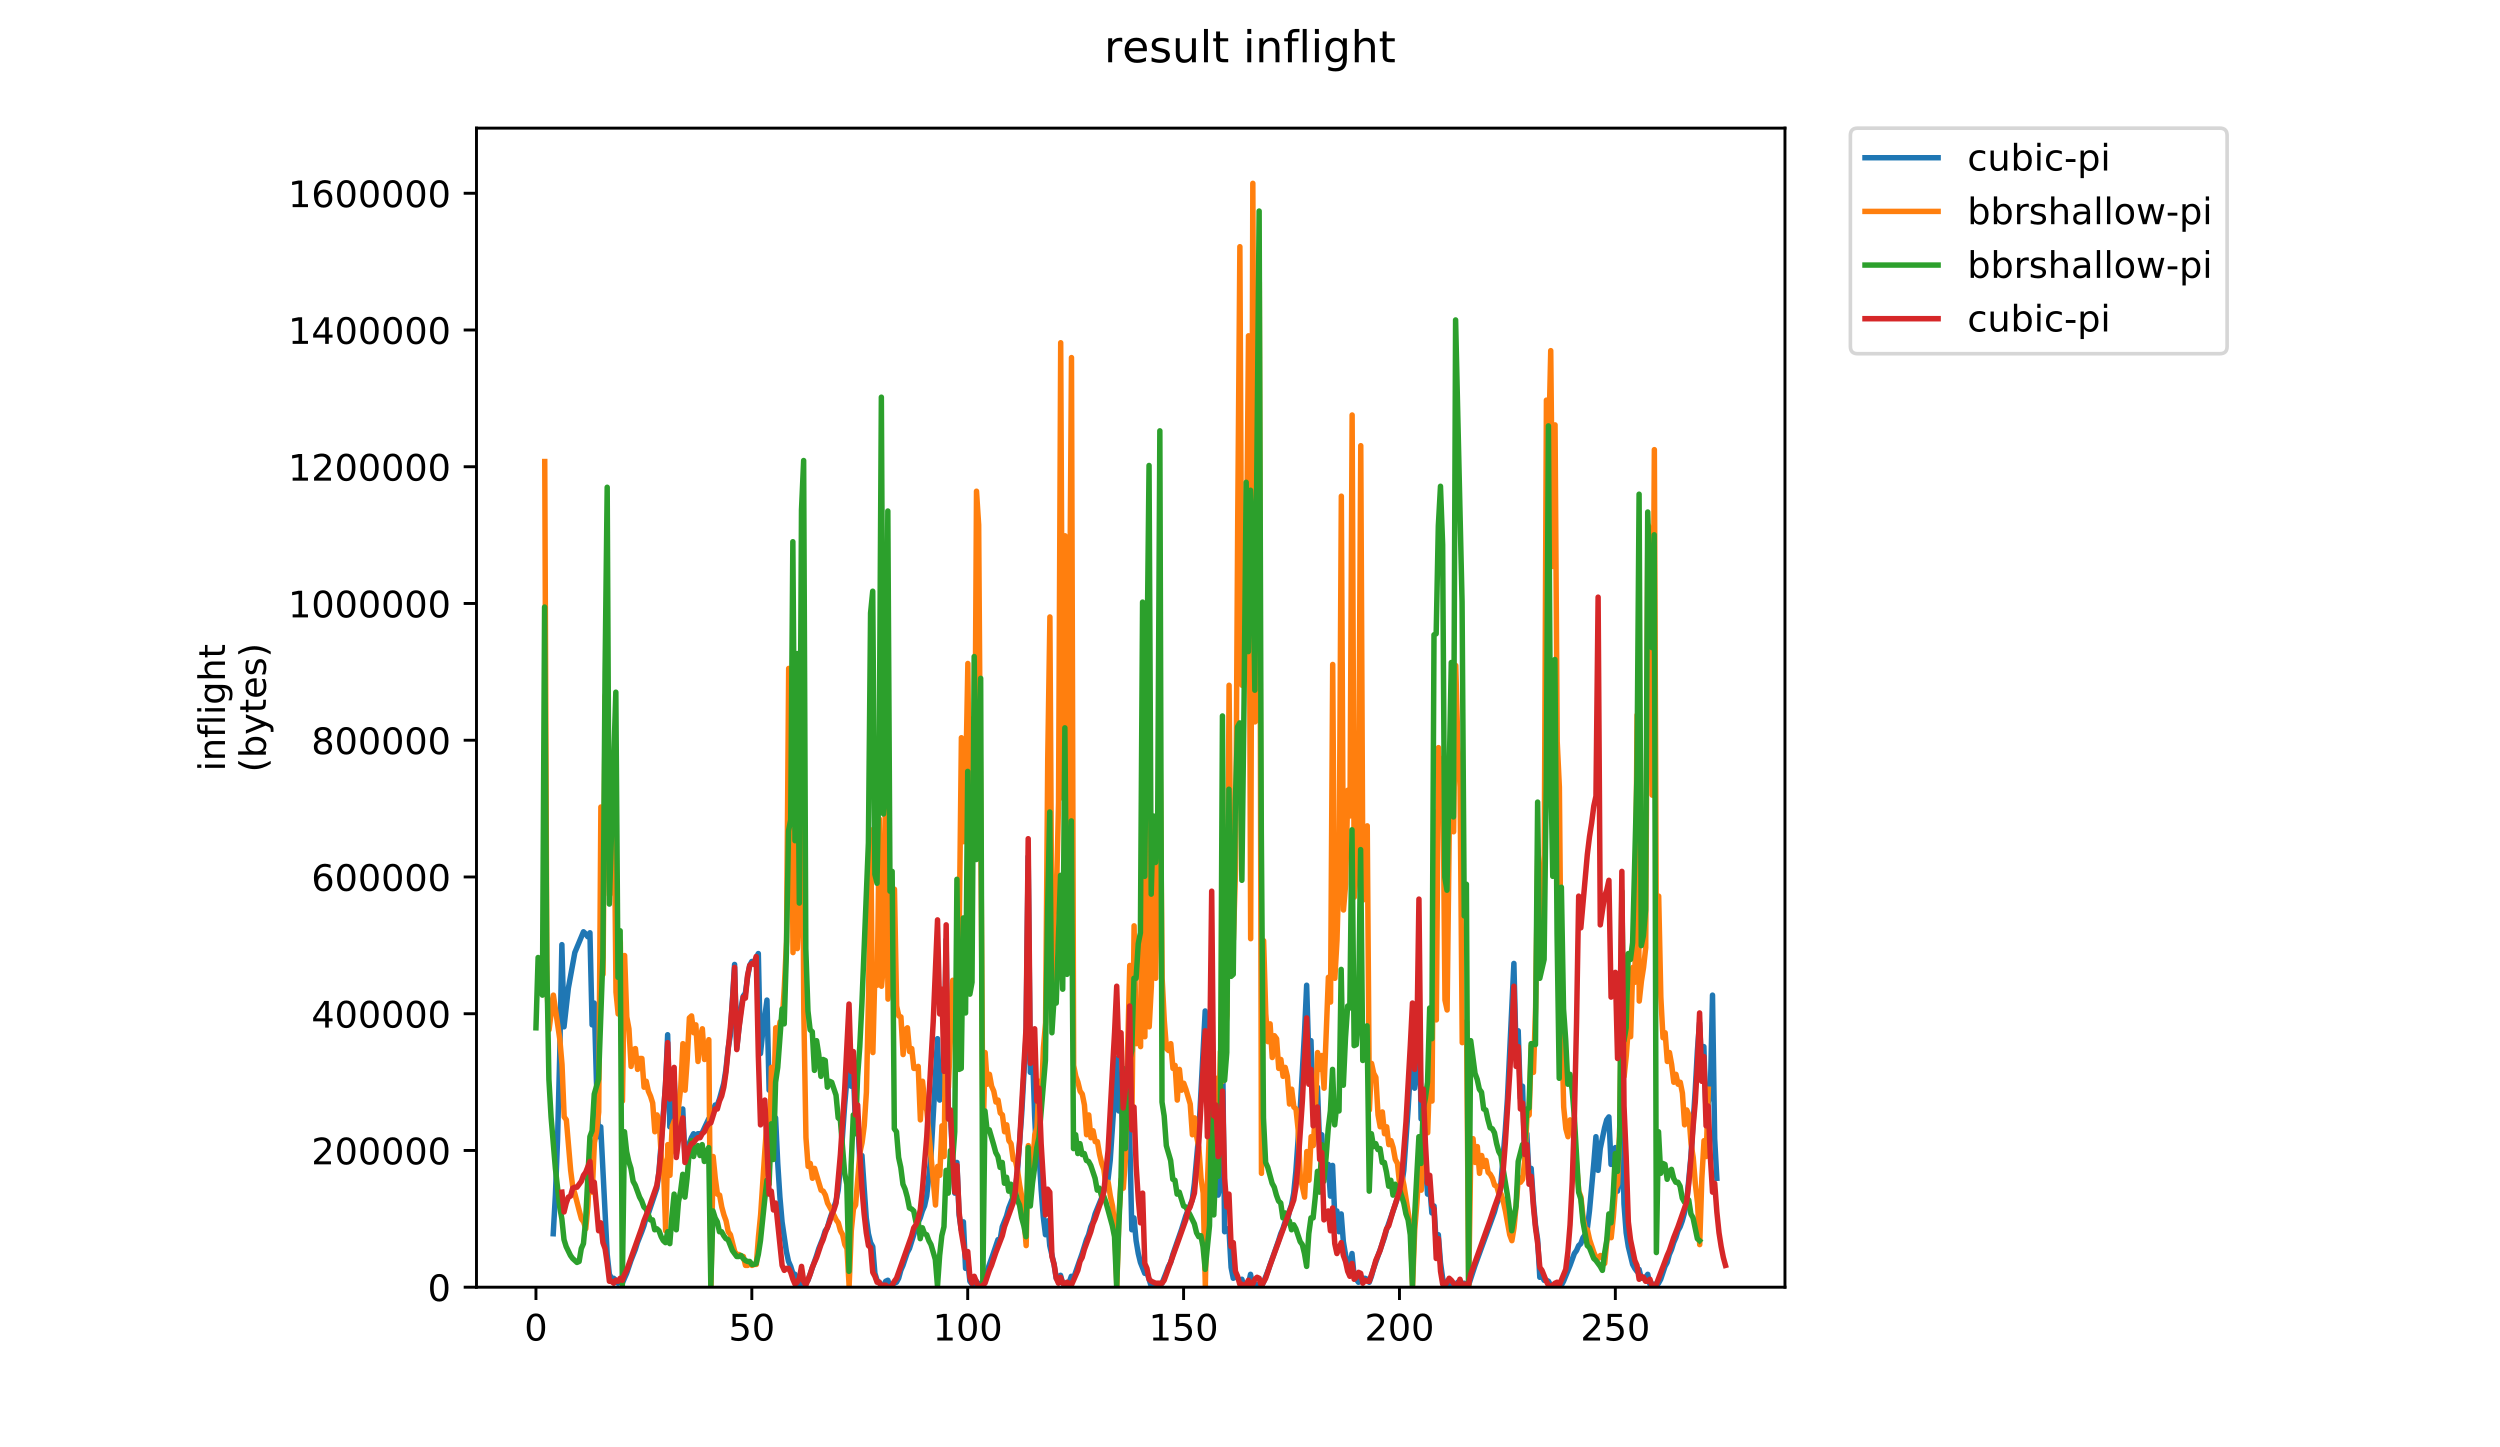 <?xml version="1.0" encoding="utf-8" standalone="no"?>
<!DOCTYPE svg PUBLIC "-//W3C//DTD SVG 1.1//EN"
  "http://www.w3.org/Graphics/SVG/1.1/DTD/svg11.dtd">
<!-- Created with matplotlib (https://matplotlib.org/) -->
<svg height="396pt" version="1.1" viewBox="0 0 684 396" width="684pt" xmlns="http://www.w3.org/2000/svg" xmlns:xlink="http://www.w3.org/1999/xlink">
 <defs>
  <style type="text/css">
*{stroke-linecap:butt;stroke-linejoin:round;}
  </style>
 </defs>
 <g id="figure_1">
  <g id="patch_1">
   <path d="M 0 396 
L 684 396 
L 684 0 
L 0 0 
z
" style="fill:#ffffff;"/>
  </g>
  <g id="axes_1">
   <g id="patch_2">
    <path d="M 130.364 352.174 
L 488.365 352.174 
L 488.365 35.062 
L 130.364 35.062 
z
" style="fill:#ffffff;"/>
   </g>
   <g id="matplotlib.axis_1">
    <g id="xtick_1">
     <g id="line2d_1">
      <defs>
       <path d="M 0 0 
L 0 3.5 
" id="ma15ff06612" style="stroke:#000000;stroke-width:0.8;"/>
      </defs>
      <g>
       <use style="stroke:#000000;stroke-width:0.8;" x="146.637" xlink:href="#ma15ff06612" y="352.174"/>
      </g>
     </g>
     <g id="text_1">
      <!-- 0 -->
      <defs>
       <path d="M 31.781 66.406 
Q 24.172 66.406 20.328 58.906 
Q 16.5 51.422 16.5 36.375 
Q 16.5 21.391 20.328 13.891 
Q 24.172 6.391 31.781 6.391 
Q 39.453 6.391 43.281 13.891 
Q 47.125 21.391 47.125 36.375 
Q 47.125 51.422 43.281 58.906 
Q 39.453 66.406 31.781 66.406 
z
M 31.781 74.219 
Q 44.047 74.219 50.516 64.516 
Q 56.984 54.828 56.984 36.375 
Q 56.984 17.969 50.516 8.266 
Q 44.047 -1.422 31.781 -1.422 
Q 19.531 -1.422 13.062 8.266 
Q 6.594 17.969 6.594 36.375 
Q 6.594 54.828 13.062 64.516 
Q 19.531 74.219 31.781 74.219 
z
" id="DejaVuSans-48"/>
      </defs>
      <g transform="translate(143.455 366.773)scale(0.1 -0.1)">
       <use xlink:href="#DejaVuSans-48"/>
      </g>
     </g>
    </g>
    <g id="xtick_2">
     <g id="line2d_2">
      <g>
       <use style="stroke:#000000;stroke-width:0.8;" x="205.701" xlink:href="#ma15ff06612" y="352.174"/>
      </g>
     </g>
     <g id="text_2">
      <!-- 50 -->
      <defs>
       <path d="M 10.797 72.906 
L 49.516 72.906 
L 49.516 64.594 
L 19.828 64.594 
L 19.828 46.734 
Q 21.969 47.469 24.109 47.828 
Q 26.266 48.188 28.422 48.188 
Q 40.625 48.188 47.75 41.5 
Q 54.891 34.812 54.891 23.391 
Q 54.891 11.625 47.562 5.094 
Q 40.234 -1.422 26.906 -1.422 
Q 22.312 -1.422 17.547 -0.641 
Q 12.797 0.141 7.719 1.703 
L 7.719 11.625 
Q 12.109 9.234 16.797 8.062 
Q 21.484 6.891 26.703 6.891 
Q 35.156 6.891 40.078 11.328 
Q 45.016 15.766 45.016 23.391 
Q 45.016 31 40.078 35.438 
Q 35.156 39.891 26.703 39.891 
Q 22.75 39.891 18.812 39.016 
Q 14.891 38.141 10.797 36.281 
z
" id="DejaVuSans-53"/>
      </defs>
      <g transform="translate(199.338 366.773)scale(0.1 -0.1)">
       <use xlink:href="#DejaVuSans-53"/>
       <use x="63.623" xlink:href="#DejaVuSans-48"/>
      </g>
     </g>
    </g>
    <g id="xtick_3">
     <g id="line2d_3">
      <g>
       <use style="stroke:#000000;stroke-width:0.8;" x="264.765" xlink:href="#ma15ff06612" y="352.174"/>
      </g>
     </g>
     <g id="text_3">
      <!-- 100 -->
      <defs>
       <path d="M 12.406 8.297 
L 28.516 8.297 
L 28.516 63.922 
L 10.984 60.406 
L 10.984 69.391 
L 28.422 72.906 
L 38.281 72.906 
L 38.281 8.297 
L 54.391 8.297 
L 54.391 0 
L 12.406 0 
z
" id="DejaVuSans-49"/>
      </defs>
      <g transform="translate(255.221 366.773)scale(0.1 -0.1)">
       <use xlink:href="#DejaVuSans-49"/>
       <use x="63.623" xlink:href="#DejaVuSans-48"/>
       <use x="127.246" xlink:href="#DejaVuSans-48"/>
      </g>
     </g>
    </g>
    <g id="xtick_4">
     <g id="line2d_4">
      <g>
       <use style="stroke:#000000;stroke-width:0.8;" x="323.829" xlink:href="#ma15ff06612" y="352.174"/>
      </g>
     </g>
     <g id="text_4">
      <!-- 150 -->
      <g transform="translate(314.286 366.773)scale(0.1 -0.1)">
       <use xlink:href="#DejaVuSans-49"/>
       <use x="63.623" xlink:href="#DejaVuSans-53"/>
       <use x="127.246" xlink:href="#DejaVuSans-48"/>
      </g>
     </g>
    </g>
    <g id="xtick_5">
     <g id="line2d_5">
      <g>
       <use style="stroke:#000000;stroke-width:0.8;" x="382.894" xlink:href="#ma15ff06612" y="352.174"/>
      </g>
     </g>
     <g id="text_5">
      <!-- 200 -->
      <defs>
       <path d="M 19.188 8.297 
L 53.609 8.297 
L 53.609 0 
L 7.328 0 
L 7.328 8.297 
Q 12.938 14.109 22.625 23.891 
Q 32.328 33.688 34.812 36.531 
Q 39.547 41.844 41.422 45.531 
Q 43.312 49.219 43.312 52.781 
Q 43.312 58.594 39.234 62.25 
Q 35.156 65.922 28.609 65.922 
Q 23.969 65.922 18.812 64.312 
Q 13.672 62.703 7.812 59.422 
L 7.812 69.391 
Q 13.766 71.781 18.938 73 
Q 24.125 74.219 28.422 74.219 
Q 39.75 74.219 46.484 68.547 
Q 53.219 62.891 53.219 53.422 
Q 53.219 48.922 51.531 44.891 
Q 49.859 40.875 45.406 35.406 
Q 44.188 33.984 37.641 27.219 
Q 31.109 20.453 19.188 8.297 
z
" id="DejaVuSans-50"/>
      </defs>
      <g transform="translate(373.35 366.773)scale(0.1 -0.1)">
       <use xlink:href="#DejaVuSans-50"/>
       <use x="63.623" xlink:href="#DejaVuSans-48"/>
       <use x="127.246" xlink:href="#DejaVuSans-48"/>
      </g>
     </g>
    </g>
    <g id="xtick_6">
     <g id="line2d_6">
      <g>
       <use style="stroke:#000000;stroke-width:0.8;" x="441.958" xlink:href="#ma15ff06612" y="352.174"/>
      </g>
     </g>
     <g id="text_6">
      <!-- 250 -->
      <g transform="translate(432.414 366.773)scale(0.1 -0.1)">
       <use xlink:href="#DejaVuSans-50"/>
       <use x="63.623" xlink:href="#DejaVuSans-53"/>
       <use x="127.246" xlink:href="#DejaVuSans-48"/>
      </g>
     </g>
    </g>
   </g>
   <g id="matplotlib.axis_2">
    <g id="ytick_1">
     <g id="line2d_7">
      <defs>
       <path d="M 0 0 
L -3.5 0 
" id="m70a711c864" style="stroke:#000000;stroke-width:0.8;"/>
      </defs>
      <g>
       <use style="stroke:#000000;stroke-width:0.8;" x="130.364" xlink:href="#m70a711c864" y="352.174"/>
      </g>
     </g>
     <g id="text_7">
      <!-- 0 -->
      <g transform="translate(117.001 355.973)scale(0.1 -0.1)">
       <use xlink:href="#DejaVuSans-48"/>
      </g>
     </g>
    </g>
    <g id="ytick_2">
     <g id="line2d_8">
      <g>
       <use style="stroke:#000000;stroke-width:0.8;" x="130.364" xlink:href="#m70a711c864" y="314.762"/>
      </g>
     </g>
     <g id="text_8">
      <!-- 200000 -->
      <g transform="translate(85.189 318.562)scale(0.1 -0.1)">
       <use xlink:href="#DejaVuSans-50"/>
       <use x="63.623" xlink:href="#DejaVuSans-48"/>
       <use x="127.246" xlink:href="#DejaVuSans-48"/>
       <use x="190.869" xlink:href="#DejaVuSans-48"/>
       <use x="254.492" xlink:href="#DejaVuSans-48"/>
       <use x="318.115" xlink:href="#DejaVuSans-48"/>
      </g>
     </g>
    </g>
    <g id="ytick_3">
     <g id="line2d_9">
      <g>
       <use style="stroke:#000000;stroke-width:0.8;" x="130.364" xlink:href="#m70a711c864" y="277.35"/>
      </g>
     </g>
     <g id="text_9">
      <!-- 400000 -->
      <defs>
       <path d="M 37.797 64.312 
L 12.891 25.391 
L 37.797 25.391 
z
M 35.203 72.906 
L 47.609 72.906 
L 47.609 25.391 
L 58.016 25.391 
L 58.016 17.188 
L 47.609 17.188 
L 47.609 0 
L 37.797 0 
L 37.797 17.188 
L 4.891 17.188 
L 4.891 26.703 
z
" id="DejaVuSans-52"/>
      </defs>
      <g transform="translate(85.189 281.15)scale(0.1 -0.1)">
       <use xlink:href="#DejaVuSans-52"/>
       <use x="63.623" xlink:href="#DejaVuSans-48"/>
       <use x="127.246" xlink:href="#DejaVuSans-48"/>
       <use x="190.869" xlink:href="#DejaVuSans-48"/>
       <use x="254.492" xlink:href="#DejaVuSans-48"/>
       <use x="318.115" xlink:href="#DejaVuSans-48"/>
      </g>
     </g>
    </g>
    <g id="ytick_4">
     <g id="line2d_10">
      <g>
       <use style="stroke:#000000;stroke-width:0.8;" x="130.364" xlink:href="#m70a711c864" y="239.939"/>
      </g>
     </g>
     <g id="text_10">
      <!-- 600000 -->
      <defs>
       <path d="M 33.016 40.375 
Q 26.375 40.375 22.484 35.828 
Q 18.609 31.297 18.609 23.391 
Q 18.609 15.531 22.484 10.953 
Q 26.375 6.391 33.016 6.391 
Q 39.656 6.391 43.531 10.953 
Q 47.406 15.531 47.406 23.391 
Q 47.406 31.297 43.531 35.828 
Q 39.656 40.375 33.016 40.375 
z
M 52.594 71.297 
L 52.594 62.312 
Q 48.875 64.062 45.094 64.984 
Q 41.312 65.922 37.594 65.922 
Q 27.828 65.922 22.672 59.328 
Q 17.531 52.734 16.797 39.406 
Q 19.672 43.656 24.016 45.922 
Q 28.375 48.188 33.594 48.188 
Q 44.578 48.188 50.953 41.516 
Q 57.328 34.859 57.328 23.391 
Q 57.328 12.156 50.688 5.359 
Q 44.047 -1.422 33.016 -1.422 
Q 20.359 -1.422 13.672 8.266 
Q 6.984 17.969 6.984 36.375 
Q 6.984 53.656 15.188 63.938 
Q 23.391 74.219 37.203 74.219 
Q 40.922 74.219 44.703 73.484 
Q 48.484 72.75 52.594 71.297 
z
" id="DejaVuSans-54"/>
      </defs>
      <g transform="translate(85.189 243.738)scale(0.1 -0.1)">
       <use xlink:href="#DejaVuSans-54"/>
       <use x="63.623" xlink:href="#DejaVuSans-48"/>
       <use x="127.246" xlink:href="#DejaVuSans-48"/>
       <use x="190.869" xlink:href="#DejaVuSans-48"/>
       <use x="254.492" xlink:href="#DejaVuSans-48"/>
       <use x="318.115" xlink:href="#DejaVuSans-48"/>
      </g>
     </g>
    </g>
    <g id="ytick_5">
     <g id="line2d_11">
      <g>
       <use style="stroke:#000000;stroke-width:0.8;" x="130.364" xlink:href="#m70a711c864" y="202.527"/>
      </g>
     </g>
     <g id="text_11">
      <!-- 800000 -->
      <defs>
       <path d="M 31.781 34.625 
Q 24.75 34.625 20.719 30.859 
Q 16.703 27.094 16.703 20.516 
Q 16.703 13.922 20.719 10.156 
Q 24.75 6.391 31.781 6.391 
Q 38.812 6.391 42.859 10.172 
Q 46.922 13.969 46.922 20.516 
Q 46.922 27.094 42.891 30.859 
Q 38.875 34.625 31.781 34.625 
z
M 21.922 38.812 
Q 15.578 40.375 12.031 44.719 
Q 8.5 49.078 8.5 55.328 
Q 8.5 64.062 14.719 69.141 
Q 20.953 74.219 31.781 74.219 
Q 42.672 74.219 48.875 69.141 
Q 55.078 64.062 55.078 55.328 
Q 55.078 49.078 51.531 44.719 
Q 48 40.375 41.703 38.812 
Q 48.828 37.156 52.797 32.312 
Q 56.781 27.484 56.781 20.516 
Q 56.781 9.906 50.312 4.234 
Q 43.844 -1.422 31.781 -1.422 
Q 19.734 -1.422 13.25 4.234 
Q 6.781 9.906 6.781 20.516 
Q 6.781 27.484 10.781 32.312 
Q 14.797 37.156 21.922 38.812 
z
M 18.312 54.391 
Q 18.312 48.734 21.844 45.562 
Q 25.391 42.391 31.781 42.391 
Q 38.141 42.391 41.719 45.562 
Q 45.312 48.734 45.312 54.391 
Q 45.312 60.062 41.719 63.234 
Q 38.141 66.406 31.781 66.406 
Q 25.391 66.406 21.844 63.234 
Q 18.312 60.062 18.312 54.391 
z
" id="DejaVuSans-56"/>
      </defs>
      <g transform="translate(85.189 206.326)scale(0.1 -0.1)">
       <use xlink:href="#DejaVuSans-56"/>
       <use x="63.623" xlink:href="#DejaVuSans-48"/>
       <use x="127.246" xlink:href="#DejaVuSans-48"/>
       <use x="190.869" xlink:href="#DejaVuSans-48"/>
       <use x="254.492" xlink:href="#DejaVuSans-48"/>
       <use x="318.115" xlink:href="#DejaVuSans-48"/>
      </g>
     </g>
    </g>
    <g id="ytick_6">
     <g id="line2d_12">
      <g>
       <use style="stroke:#000000;stroke-width:0.8;" x="130.364" xlink:href="#m70a711c864" y="165.115"/>
      </g>
     </g>
     <g id="text_12">
      <!-- 1000000 -->
      <g transform="translate(78.826 168.914)scale(0.1 -0.1)">
       <use xlink:href="#DejaVuSans-49"/>
       <use x="63.623" xlink:href="#DejaVuSans-48"/>
       <use x="127.246" xlink:href="#DejaVuSans-48"/>
       <use x="190.869" xlink:href="#DejaVuSans-48"/>
       <use x="254.492" xlink:href="#DejaVuSans-48"/>
       <use x="318.115" xlink:href="#DejaVuSans-48"/>
       <use x="381.738" xlink:href="#DejaVuSans-48"/>
      </g>
     </g>
    </g>
    <g id="ytick_7">
     <g id="line2d_13">
      <g>
       <use style="stroke:#000000;stroke-width:0.8;" x="130.364" xlink:href="#m70a711c864" y="127.703"/>
      </g>
     </g>
     <g id="text_13">
      <!-- 1200000 -->
      <g transform="translate(78.826 131.502)scale(0.1 -0.1)">
       <use xlink:href="#DejaVuSans-49"/>
       <use x="63.623" xlink:href="#DejaVuSans-50"/>
       <use x="127.246" xlink:href="#DejaVuSans-48"/>
       <use x="190.869" xlink:href="#DejaVuSans-48"/>
       <use x="254.492" xlink:href="#DejaVuSans-48"/>
       <use x="318.115" xlink:href="#DejaVuSans-48"/>
       <use x="381.738" xlink:href="#DejaVuSans-48"/>
      </g>
     </g>
    </g>
    <g id="ytick_8">
     <g id="line2d_14">
      <g>
       <use style="stroke:#000000;stroke-width:0.8;" x="130.364" xlink:href="#m70a711c864" y="90.291"/>
      </g>
     </g>
     <g id="text_14">
      <!-- 1400000 -->
      <g transform="translate(78.826 94.09)scale(0.1 -0.1)">
       <use xlink:href="#DejaVuSans-49"/>
       <use x="63.623" xlink:href="#DejaVuSans-52"/>
       <use x="127.246" xlink:href="#DejaVuSans-48"/>
       <use x="190.869" xlink:href="#DejaVuSans-48"/>
       <use x="254.492" xlink:href="#DejaVuSans-48"/>
       <use x="318.115" xlink:href="#DejaVuSans-48"/>
       <use x="381.738" xlink:href="#DejaVuSans-48"/>
      </g>
     </g>
    </g>
    <g id="ytick_9">
     <g id="line2d_15">
      <g>
       <use style="stroke:#000000;stroke-width:0.8;" x="130.364" xlink:href="#m70a711c864" y="52.879"/>
      </g>
     </g>
     <g id="text_15">
      <!-- 1600000 -->
      <g transform="translate(78.826 56.678)scale(0.1 -0.1)">
       <use xlink:href="#DejaVuSans-49"/>
       <use x="63.623" xlink:href="#DejaVuSans-54"/>
       <use x="127.246" xlink:href="#DejaVuSans-48"/>
       <use x="190.869" xlink:href="#DejaVuSans-48"/>
       <use x="254.492" xlink:href="#DejaVuSans-48"/>
       <use x="318.115" xlink:href="#DejaVuSans-48"/>
       <use x="381.738" xlink:href="#DejaVuSans-48"/>
      </g>
     </g>
    </g>
    <g id="text_16">
     <!-- inflight -->
     <defs>
      <path d="M 9.422 54.688 
L 18.406 54.688 
L 18.406 0 
L 9.422 0 
z
M 9.422 75.984 
L 18.406 75.984 
L 18.406 64.594 
L 9.422 64.594 
z
" id="DejaVuSans-105"/>
      <path d="M 54.891 33.016 
L 54.891 0 
L 45.906 0 
L 45.906 32.719 
Q 45.906 40.484 42.875 44.328 
Q 39.844 48.188 33.797 48.188 
Q 26.516 48.188 22.312 43.547 
Q 18.109 38.922 18.109 30.906 
L 18.109 0 
L 9.078 0 
L 9.078 54.688 
L 18.109 54.688 
L 18.109 46.188 
Q 21.344 51.125 25.703 53.562 
Q 30.078 56 35.797 56 
Q 45.219 56 50.047 50.172 
Q 54.891 44.344 54.891 33.016 
z
" id="DejaVuSans-110"/>
      <path d="M 37.109 75.984 
L 37.109 68.5 
L 28.516 68.5 
Q 23.688 68.5 21.797 66.547 
Q 19.922 64.594 19.922 59.516 
L 19.922 54.688 
L 34.719 54.688 
L 34.719 47.703 
L 19.922 47.703 
L 19.922 0 
L 10.891 0 
L 10.891 47.703 
L 2.297 47.703 
L 2.297 54.688 
L 10.891 54.688 
L 10.891 58.5 
Q 10.891 67.625 15.141 71.797 
Q 19.391 75.984 28.609 75.984 
z
" id="DejaVuSans-102"/>
      <path d="M 9.422 75.984 
L 18.406 75.984 
L 18.406 0 
L 9.422 0 
z
" id="DejaVuSans-108"/>
      <path d="M 45.406 27.984 
Q 45.406 37.75 41.375 43.109 
Q 37.359 48.484 30.078 48.484 
Q 22.859 48.484 18.828 43.109 
Q 14.797 37.75 14.797 27.984 
Q 14.797 18.266 18.828 12.891 
Q 22.859 7.516 30.078 7.516 
Q 37.359 7.516 41.375 12.891 
Q 45.406 18.266 45.406 27.984 
z
M 54.391 6.781 
Q 54.391 -7.172 48.188 -13.984 
Q 42 -20.797 29.203 -20.797 
Q 24.469 -20.797 20.266 -20.094 
Q 16.062 -19.391 12.109 -17.922 
L 12.109 -9.188 
Q 16.062 -11.328 19.922 -12.344 
Q 23.781 -13.375 27.781 -13.375 
Q 36.625 -13.375 41.016 -8.766 
Q 45.406 -4.156 45.406 5.172 
L 45.406 9.625 
Q 42.625 4.781 38.281 2.391 
Q 33.938 0 27.875 0 
Q 17.828 0 11.672 7.656 
Q 5.516 15.328 5.516 27.984 
Q 5.516 40.672 11.672 48.328 
Q 17.828 56 27.875 56 
Q 33.938 56 38.281 53.609 
Q 42.625 51.219 45.406 46.391 
L 45.406 54.688 
L 54.391 54.688 
z
" id="DejaVuSans-103"/>
      <path d="M 54.891 33.016 
L 54.891 0 
L 45.906 0 
L 45.906 32.719 
Q 45.906 40.484 42.875 44.328 
Q 39.844 48.188 33.797 48.188 
Q 26.516 48.188 22.312 43.547 
Q 18.109 38.922 18.109 30.906 
L 18.109 0 
L 9.078 0 
L 9.078 75.984 
L 18.109 75.984 
L 18.109 46.188 
Q 21.344 51.125 25.703 53.562 
Q 30.078 56 35.797 56 
Q 45.219 56 50.047 50.172 
Q 54.891 44.344 54.891 33.016 
z
" id="DejaVuSans-104"/>
      <path d="M 18.312 70.219 
L 18.312 54.688 
L 36.812 54.688 
L 36.812 47.703 
L 18.312 47.703 
L 18.312 18.016 
Q 18.312 11.328 20.141 9.422 
Q 21.969 7.516 27.594 7.516 
L 36.812 7.516 
L 36.812 0 
L 27.594 0 
Q 17.188 0 13.234 3.875 
Q 9.281 7.766 9.281 18.016 
L 9.281 47.703 
L 2.688 47.703 
L 2.688 54.688 
L 9.281 54.688 
L 9.281 70.219 
z
" id="DejaVuSans-116"/>
     </defs>
     <g transform="translate(61.549 211.018)rotate(-90)scale(0.1 -0.1)">
      <use xlink:href="#DejaVuSans-105"/>
      <use x="27.783" xlink:href="#DejaVuSans-110"/>
      <use x="91.162" xlink:href="#DejaVuSans-102"/>
      <use x="126.367" xlink:href="#DejaVuSans-108"/>
      <use x="154.15" xlink:href="#DejaVuSans-105"/>
      <use x="181.934" xlink:href="#DejaVuSans-103"/>
      <use x="245.41" xlink:href="#DejaVuSans-104"/>
      <use x="308.789" xlink:href="#DejaVuSans-116"/>
     </g>
     <!-- (bytes) -->
     <defs>
      <path d="M 31 75.875 
Q 24.469 64.656 21.281 53.656 
Q 18.109 42.672 18.109 31.391 
Q 18.109 20.125 21.312 9.062 
Q 24.516 -2 31 -13.188 
L 23.188 -13.188 
Q 15.875 -1.703 12.234 9.375 
Q 8.594 20.453 8.594 31.391 
Q 8.594 42.281 12.203 53.312 
Q 15.828 64.359 23.188 75.875 
z
" id="DejaVuSans-40"/>
      <path d="M 48.688 27.297 
Q 48.688 37.203 44.609 42.844 
Q 40.531 48.484 33.406 48.484 
Q 26.266 48.484 22.188 42.844 
Q 18.109 37.203 18.109 27.297 
Q 18.109 17.391 22.188 11.75 
Q 26.266 6.109 33.406 6.109 
Q 40.531 6.109 44.609 11.75 
Q 48.688 17.391 48.688 27.297 
z
M 18.109 46.391 
Q 20.953 51.266 25.266 53.625 
Q 29.594 56 35.594 56 
Q 45.562 56 51.781 48.094 
Q 58.016 40.188 58.016 27.297 
Q 58.016 14.406 51.781 6.484 
Q 45.562 -1.422 35.594 -1.422 
Q 29.594 -1.422 25.266 0.953 
Q 20.953 3.328 18.109 8.203 
L 18.109 0 
L 9.078 0 
L 9.078 75.984 
L 18.109 75.984 
z
" id="DejaVuSans-98"/>
      <path d="M 32.172 -5.078 
Q 28.375 -14.844 24.75 -17.812 
Q 21.141 -20.797 15.094 -20.797 
L 7.906 -20.797 
L 7.906 -13.281 
L 13.188 -13.281 
Q 16.891 -13.281 18.938 -11.516 
Q 21 -9.766 23.484 -3.219 
L 25.094 0.875 
L 2.984 54.688 
L 12.5 54.688 
L 29.594 11.922 
L 46.688 54.688 
L 56.203 54.688 
z
" id="DejaVuSans-121"/>
      <path d="M 56.203 29.594 
L 56.203 25.203 
L 14.891 25.203 
Q 15.484 15.922 20.484 11.062 
Q 25.484 6.203 34.422 6.203 
Q 39.594 6.203 44.453 7.469 
Q 49.312 8.734 54.109 11.281 
L 54.109 2.781 
Q 49.266 0.734 44.188 -0.344 
Q 39.109 -1.422 33.891 -1.422 
Q 20.797 -1.422 13.156 6.188 
Q 5.516 13.812 5.516 26.812 
Q 5.516 40.234 12.766 48.109 
Q 20.016 56 32.328 56 
Q 43.359 56 49.781 48.891 
Q 56.203 41.797 56.203 29.594 
z
M 47.219 32.234 
Q 47.125 39.594 43.094 43.984 
Q 39.062 48.391 32.422 48.391 
Q 24.906 48.391 20.391 44.141 
Q 15.875 39.891 15.188 32.172 
z
" id="DejaVuSans-101"/>
      <path d="M 44.281 53.078 
L 44.281 44.578 
Q 40.484 46.531 36.375 47.5 
Q 32.281 48.484 27.875 48.484 
Q 21.188 48.484 17.844 46.438 
Q 14.5 44.391 14.5 40.281 
Q 14.5 37.156 16.891 35.375 
Q 19.281 33.594 26.516 31.984 
L 29.594 31.297 
Q 39.156 29.25 43.188 25.516 
Q 47.219 21.781 47.219 15.094 
Q 47.219 7.469 41.188 3.016 
Q 35.156 -1.422 24.609 -1.422 
Q 20.219 -1.422 15.453 -0.562 
Q 10.688 0.297 5.422 2 
L 5.422 11.281 
Q 10.406 8.688 15.234 7.391 
Q 20.062 6.109 24.812 6.109 
Q 31.156 6.109 34.562 8.281 
Q 37.984 10.453 37.984 14.406 
Q 37.984 18.062 35.516 20.016 
Q 33.062 21.969 24.703 23.781 
L 21.578 24.516 
Q 13.234 26.266 9.516 29.906 
Q 5.812 33.547 5.812 39.891 
Q 5.812 47.609 11.281 51.797 
Q 16.75 56 26.812 56 
Q 31.781 56 36.172 55.266 
Q 40.578 54.547 44.281 53.078 
z
" id="DejaVuSans-115"/>
      <path d="M 8.016 75.875 
L 15.828 75.875 
Q 23.141 64.359 26.781 53.312 
Q 30.422 42.281 30.422 31.391 
Q 30.422 20.453 26.781 9.375 
Q 23.141 -1.703 15.828 -13.188 
L 8.016 -13.188 
Q 14.5 -2 17.703 9.062 
Q 20.906 20.125 20.906 31.391 
Q 20.906 42.672 17.703 53.656 
Q 14.5 64.656 8.016 75.875 
z
" id="DejaVuSans-41"/>
     </defs>
     <g transform="translate(72.747 211.295)rotate(-90)scale(0.1 -0.1)">
      <use xlink:href="#DejaVuSans-40"/>
      <use x="39.014" xlink:href="#DejaVuSans-98"/>
      <use x="102.49" xlink:href="#DejaVuSans-121"/>
      <use x="161.67" xlink:href="#DejaVuSans-116"/>
      <use x="200.879" xlink:href="#DejaVuSans-101"/>
      <use x="262.402" xlink:href="#DejaVuSans-115"/>
      <use x="314.502" xlink:href="#DejaVuSans-41"/>
     </g>
    </g>
   </g>
   <g id="line2d_16">
    <path clip-path="url(#pa718afe4b8)" d="M 151.365 337.548 
L 151.956 326.984 
L 152.547 311.816 
L 153.137 288.792 
L 153.728 258.456 
L 154.318 280.937 
L 155.5 270.374 
L 156.681 263.873 
L 157.272 260.623 
L 159.634 254.935 
L 160.225 255.476 
L 160.816 256.289 
L 161.406 255.206 
L 161.997 280.396 
L 162.587 274.437 
L 163.178 295.564 
L 163.769 311.003 
L 164.359 308.295 
L 166.131 343.236 
L 166.722 348.653 
L 167.313 349.736 
L 167.903 349.736 
L 168.494 350.278 
L 169.085 351.091 
L 169.675 350.549 
L 170.266 351.091 
L 171.447 348.382 
L 172.628 344.861 
L 173.81 341.881 
L 174.4 339.985 
L 175.582 337.006 
L 176.172 335.381 
L 176.763 333.214 
L 177.354 332.13 
L 178.535 328.609 
L 179.716 325.088 
L 180.307 320.483 
L 181.488 304.773 
L 182.079 296.918 
L 182.669 283.104 
L 183.26 308.295 
L 183.851 299.627 
L 184.441 294.481 
L 185.032 310.732 
L 185.623 306.94 
L 186.213 307.753 
L 186.804 303.419 
L 187.394 316.691 
L 187.985 315.337 
L 188.576 312.899 
L 189.166 311.274 
L 189.757 310.191 
L 190.348 310.732 
L 190.938 310.191 
L 191.529 310.191 
L 192.12 309.92 
L 193.892 306.128 
L 194.482 306.128 
L 195.073 303.961 
L 195.663 302.336 
L 196.254 302.336 
L 196.845 300.71 
L 198.026 296.377 
L 198.617 292.585 
L 199.207 286.896 
L 199.798 283.375 
L 200.979 263.873 
L 201.57 286.896 
L 202.751 275.791 
L 203.342 272.541 
L 203.932 271.728 
L 204.523 267.394 
L 205.114 264.144 
L 205.704 263.061 
L 206.295 263.331 
L 207.476 260.894 
L 208.067 288.251 
L 208.658 282.563 
L 209.839 273.624 
L 210.43 298.273 
L 211.02 292.314 
L 211.611 309.107 
L 212.201 305.857 
L 212.792 318.316 
L 213.383 327.526 
L 213.973 334.297 
L 215.155 342.423 
L 215.745 345.132 
L 216.336 346.486 
L 216.927 348.382 
L 217.517 348.653 
L 218.108 349.736 
L 218.699 351.362 
L 219.289 350.549 
L 219.88 351.903 
L 220.47 350.549 
L 221.061 350.278 
L 223.424 343.507 
L 224.014 341.611 
L 225.196 338.631 
L 225.786 336.735 
L 226.377 335.922 
L 226.968 333.756 
L 228.739 328.609 
L 229.33 325.63 
L 229.921 319.129 
L 231.102 302.336 
L 231.693 295.564 
L 232.283 280.937 
L 232.874 297.189 
L 233.465 292.314 
L 234.055 308.024 
L 234.646 305.586 
L 235.237 317.775 
L 235.827 316.15 
L 237.008 333.214 
L 237.599 337.548 
L 238.19 339.985 
L 238.78 341.069 
L 239.371 348.382 
L 239.962 350.278 
L 240.552 350.82 
L 241.143 351.632 
L 241.734 351.903 
L 242.324 350.549 
L 242.915 350.278 
L 243.506 351.903 
L 244.096 351.362 
L 245.277 350.82 
L 245.868 349.736 
L 246.459 347.57 
L 247.049 346.215 
L 248.231 342.694 
L 248.821 341.611 
L 250.593 335.922 
L 251.775 333.214 
L 252.365 331.318 
L 252.956 329.963 
L 253.546 327.255 
L 254.728 316.15 
L 256.5 284.188 
L 257.09 300.981 
L 258.272 292.585 
L 258.862 257.102 
L 259.453 306.128 
L 260.043 304.232 
L 260.634 316.962 
L 261.225 326.442 
L 261.815 318.046 
L 262.406 332.401 
L 262.997 336.464 
L 263.587 334.297 
L 264.178 347.028 
L 264.769 344.861 
L 265.359 350.549 
L 265.95 351.362 
L 266.541 351.091 
L 267.131 350.549 
L 267.722 351.632 
L 268.312 351.091 
L 268.903 351.091 
L 271.856 342.694 
L 273.038 339.173 
L 273.628 339.173 
L 274.219 335.652 
L 275.4 332.672 
L 275.991 330.505 
L 277.172 327.526 
L 277.763 325.901 
L 278.353 320.754 
L 279.535 304.773 
L 280.716 283.646 
L 281.307 234.349 
L 281.897 293.397 
L 282.488 287.709 
L 283.079 305.315 
L 283.669 317.504 
L 284.26 315.608 
L 284.85 325.359 
L 285.441 332.943 
L 286.032 337.818 
L 286.622 334.026 
L 287.213 340.798 
L 288.394 345.944 
L 288.985 349.736 
L 289.576 350.278 
L 290.166 348.924 
L 290.757 351.091 
L 291.348 351.091 
L 291.938 351.632 
L 292.529 350.82 
L 293.119 349.195 
L 293.71 349.736 
L 296.073 342.965 
L 297.254 339.173 
L 297.845 337.818 
L 298.435 335.652 
L 299.026 334.297 
L 299.617 332.13 
L 301.388 327.797 
L 302.57 324.005 
L 303.16 322.65 
L 303.751 317.504 
L 304.932 299.898 
L 305.523 289.605 
L 306.114 303.961 
L 306.704 299.085 
L 307.295 313.17 
L 307.886 309.92 
L 308.476 308.024 
L 309.067 309.378 
L 309.657 336.464 
L 310.248 333.214 
L 310.839 339.444 
L 311.429 342.965 
L 312.02 345.403 
L 313.201 348.382 
L 313.792 348.111 
L 314.973 351.903 
L 315.564 351.632 
L 316.155 351.632 
L 316.745 351.903 
L 317.336 351.632 
L 317.926 351.091 
L 319.108 348.111 
L 319.698 346.486 
L 320.289 345.403 
L 320.88 343.236 
L 323.242 336.464 
L 324.424 332.672 
L 326.195 328.338 
L 326.786 323.734 
L 327.967 310.461 
L 329.739 276.604 
L 330.33 295.022 
L 330.921 287.438 
L 331.511 307.211 
L 332.102 302.065 
L 332.693 299.085 
L 333.283 326.984 
L 333.874 324.005 
L 334.464 284.188 
L 335.055 337.006 
L 335.646 336.193 
L 336.236 336.193 
L 336.827 346.757 
L 337.418 349.736 
L 338.008 348.924 
L 338.599 349.736 
L 339.19 350.278 
L 339.78 350.007 
L 340.371 351.903 
L 341.552 351.362 
L 342.143 348.653 
L 342.733 351.903 
L 343.915 351.362 
L 345.096 351.903 
L 345.687 350.82 
L 346.868 347.84 
L 349.821 339.444 
L 350.412 337.548 
L 351.002 336.193 
L 351.593 334.297 
L 352.184 334.297 
L 352.774 331.318 
L 353.365 329.693 
L 353.956 326.442 
L 354.546 320.483 
L 355.728 303.69 
L 356.909 282.563 
L 357.5 269.561 
L 358.09 289.334 
L 358.681 284.73 
L 359.271 302.606 
L 359.862 299.085 
L 360.453 297.46 
L 361.043 313.17 
L 361.634 310.461 
L 362.225 322.379 
L 362.815 319.942 
L 363.406 318.587 
L 363.997 327.255 
L 364.587 318.858 
L 365.178 332.401 
L 365.769 331.318 
L 366.359 337.006 
L 366.95 332.13 
L 367.54 339.715 
L 368.131 343.236 
L 368.722 345.944 
L 369.312 347.299 
L 369.903 342.965 
L 370.494 349.195 
L 371.675 350.82 
L 372.266 350.278 
L 372.856 350.549 
L 373.447 349.736 
L 374.038 350.007 
L 374.628 350.82 
L 375.219 349.195 
L 375.809 347.028 
L 378.763 338.631 
L 379.353 336.464 
L 381.716 329.693 
L 383.488 324.275 
L 384.078 320.212 
L 385.26 303.419 
L 386.441 283.375 
L 387.032 297.731 
L 387.622 292.855 
L 388.213 269.561 
L 388.804 306.128 
L 389.394 303.148 
L 389.985 318.316 
L 390.576 326.713 
L 391.166 324.546 
L 391.757 331.86 
L 392.347 329.963 
L 392.938 340.256 
L 393.529 337.818 
L 394.119 345.403 
L 394.71 349.736 
L 395.301 351.632 
L 395.891 351.903 
L 396.482 351.632 
L 397.073 352.174 
L 398.254 351.632 
L 398.845 350.82 
L 399.435 351.632 
L 400.616 351.091 
L 401.798 351.632 
L 403.57 346.215 
L 408.885 331.589 
L 409.476 329.422 
L 410.067 328.067 
L 410.657 323.734 
L 411.839 309.378 
L 412.429 300.71 
L 414.201 263.602 
L 414.792 287.438 
L 415.383 282.021 
L 415.973 300.44 
L 416.564 297.189 
L 417.154 316.691 
L 417.745 310.191 
L 418.336 321.567 
L 418.926 319.671 
L 419.517 328.609 
L 420.108 335.11 
L 420.698 339.173 
L 421.289 349.466 
L 421.88 349.195 
L 422.47 350.278 
L 423.061 350.278 
L 423.652 350.549 
L 424.242 351.632 
L 427.195 351.632 
L 427.786 350.549 
L 429.558 346.215 
L 430.739 342.965 
L 431.33 342.152 
L 431.921 340.798 
L 432.511 340.256 
L 433.102 338.631 
L 433.692 337.818 
L 434.283 336.193 
L 434.874 331.318 
L 436.055 318.316 
L 436.646 311.003 
L 437.236 320.212 
L 437.827 314.253 
L 439.008 308.565 
L 439.599 306.398 
L 440.19 305.586 
L 440.78 318.587 
L 441.371 315.879 
L 441.961 313.983 
L 442.552 325.901 
L 443.143 322.921 
L 443.733 302.336 
L 444.324 329.422 
L 444.915 337.277 
L 445.505 341.069 
L 446.687 345.944 
L 447.277 347.028 
L 447.868 347.84 
L 448.459 347.299 
L 449.049 349.736 
L 449.64 349.736 
L 450.23 349.466 
L 450.821 348.653 
L 451.412 351.362 
L 452.593 351.362 
L 453.184 351.903 
L 453.774 351.091 
L 454.365 350.007 
L 455.546 346.486 
L 456.137 345.403 
L 456.728 343.236 
L 457.318 341.881 
L 457.909 339.985 
L 458.499 338.631 
L 459.09 336.735 
L 459.681 335.652 
L 460.271 334.026 
L 460.862 331.86 
L 461.453 329.151 
L 462.634 316.42 
L 463.815 298.273 
L 464.406 287.438 
L 464.997 279.854 
L 465.587 291.772 
L 466.178 286.355 
L 466.768 304.502 
L 467.95 298.814 
L 468.54 272.27 
L 469.131 311.545 
L 469.722 322.379 
L 469.722 322.379 
" style="fill:none;stroke:#1f77b4;stroke-linecap:square;stroke-width:1.5;"/>
   </g>
   <g id="line2d_17">
    <path clip-path="url(#pa718afe4b8)" d="M 149.042 126.275 
L 149.632 269.832 
L 150.223 281.75 
L 151.404 272.27 
L 153.176 284.459 
L 153.767 291.23 
L 154.357 305.586 
L 154.948 306.398 
L 156.129 320.212 
L 156.72 324.817 
L 157.311 326.713 
L 158.492 331.318 
L 159.083 333.485 
L 159.673 334.297 
L 160.264 336.193 
L 160.855 329.963 
L 161.445 317.233 
L 162.036 326.171 
L 162.626 312.628 
L 163.217 309.649 
L 163.808 304.232 
L 164.398 220.806 
L 164.989 266.582 
L 165.58 190.47 
L 166.17 187.761 
L 166.761 244.913 
L 167.352 237.87 
L 167.942 209.972 
L 168.533 271.457 
L 169.123 277.416 
L 169.714 257.643 
L 170.305 301.252 
L 170.895 261.435 
L 171.486 278.229 
L 172.077 281.479 
L 172.667 291.772 
L 173.258 287.167 
L 173.849 286.896 
L 174.439 292.585 
L 175.03 289.605 
L 175.621 289.605 
L 176.211 297.46 
L 176.802 295.835 
L 177.392 298.543 
L 177.983 299.898 
L 178.574 301.794 
L 179.164 309.649 
L 179.755 305.044 
L 180.346 306.398 
L 180.936 316.691 
L 181.527 319.129 
L 182.118 336.735 
L 182.708 313.17 
L 183.299 321.567 
L 183.89 308.295 
L 184.48 306.669 
L 185.071 315.608 
L 185.661 302.877 
L 186.252 297.46 
L 186.843 285.542 
L 187.433 298.273 
L 188.024 289.876 
L 188.615 278.5 
L 189.205 277.958 
L 189.796 282.563 
L 190.387 280.396 
L 190.977 290.418 
L 191.568 283.646 
L 192.159 281.479 
L 192.749 289.876 
L 193.34 288.251 
L 193.93 284.459 
L 194.521 351.903 
L 195.112 316.42 
L 195.702 322.379 
L 196.293 326.713 
L 196.884 326.984 
L 197.474 330.234 
L 198.065 332.401 
L 198.656 334.026 
L 199.246 337.006 
L 199.837 337.818 
L 201.018 342.423 
L 201.609 343.236 
L 202.199 343.236 
L 202.79 343.777 
L 203.381 343.777 
L 203.971 346.215 
L 204.562 346.215 
L 205.153 345.403 
L 205.743 346.215 
L 206.334 345.944 
L 206.925 345.944 
L 207.515 338.36 
L 208.106 332.401 
L 209.287 314.524 
L 209.878 306.398 
L 210.468 320.212 
L 211.059 292.043 
L 211.65 302.065 
L 212.24 281.208 
L 212.831 283.104 
L 213.422 279.583 
L 214.012 279.312 
L 214.603 269.832 
L 215.194 257.643 
L 215.784 182.885 
L 216.375 190.199 
L 216.966 260.623 
L 217.556 180.989 
L 218.147 259.539 
L 218.737 246.538 
L 219.328 181.531 
L 219.919 276.875 
L 220.509 311.274 
L 221.1 319.129 
L 221.691 318.316 
L 222.281 322.379 
L 222.872 319.671 
L 224.644 325.63 
L 225.235 325.901 
L 225.825 326.984 
L 226.416 329.151 
L 227.597 331.318 
L 228.778 333.756 
L 229.369 334.568 
L 229.96 336.735 
L 230.55 337.818 
L 231.141 340.527 
L 231.732 341.611 
L 232.322 351.903 
L 232.913 336.735 
L 233.504 330.776 
L 234.094 329.693 
L 235.275 315.337 
L 235.866 312.628 
L 236.457 308.024 
L 237.047 298.814 
L 237.638 271.999 
L 238.229 227.036 
L 238.819 287.98 
L 239.41 264.415 
L 240.001 269.561 
L 240.591 224.056 
L 241.182 269.832 
L 241.773 263.331 
L 242.363 207.534 
L 242.954 273.353 
L 243.544 266.311 
L 244.135 244.642 
L 244.726 243.288 
L 245.316 275.249 
L 245.907 277.958 
L 246.498 278.229 
L 247.088 288.522 
L 247.679 281.75 
L 248.27 281.208 
L 248.86 287.709 
L 249.451 286.896 
L 250.042 292.314 
L 250.632 292.314 
L 251.223 291.772 
L 251.813 306.398 
L 252.404 295.835 
L 252.995 301.523 
L 253.585 303.961 
L 255.948 329.693 
L 256.539 319.129 
L 257.129 321.567 
L 257.72 308.024 
L 258.311 316.42 
L 258.901 267.936 
L 259.492 297.46 
L 260.673 268.207 
L 261.264 281.479 
L 261.854 270.916 
L 262.445 254.664 
L 263.036 201.846 
L 263.626 230.286 
L 264.217 213.493 
L 264.808 181.531 
L 265.398 241.662 
L 265.989 196.699 
L 266.58 234.078 
L 267.17 134.401 
L 267.761 143.61 
L 268.942 312.087 
L 269.533 287.98 
L 270.123 296.647 
L 270.714 293.939 
L 271.305 297.189 
L 271.895 298.543 
L 272.486 301.523 
L 273.077 300.981 
L 273.667 304.502 
L 274.258 305.044 
L 274.849 309.649 
L 275.439 307.753 
L 276.03 312.087 
L 276.62 312.899 
L 277.211 317.233 
L 277.802 317.504 
L 278.392 320.212 
L 278.983 324.275 
L 279.574 327.526 
L 280.164 333.214 
L 280.755 340.798 
L 281.346 313.441 
L 281.936 322.921 
L 282.527 318.858 
L 283.118 310.461 
L 283.708 308.565 
L 284.299 295.835 
L 284.889 301.523 
L 285.48 286.626 
L 286.071 279.854 
L 286.661 207.534 
L 287.252 168.801 
L 287.843 269.561 
L 288.433 250.059 
L 289.024 245.725 
L 289.615 219.723 
L 290.205 93.772 
L 290.796 218.368 
L 291.387 146.59 
L 291.977 233.807 
L 292.568 183.156 
L 293.158 97.835 
L 293.749 291.501 
L 294.34 294.481 
L 294.93 296.106 
L 295.521 298.543 
L 296.112 299.356 
L 296.702 302.336 
L 297.293 310.461 
L 297.884 305.044 
L 298.474 311.274 
L 299.065 309.378 
L 299.656 312.357 
L 300.246 312.357 
L 300.837 315.879 
L 301.427 318.316 
L 302.018 319.942 
L 302.609 324.817 
L 303.199 323.463 
L 303.79 327.255 
L 304.381 329.963 
L 304.971 335.11 
L 305.562 351.903 
L 306.153 332.401 
L 306.743 322.65 
L 307.334 325.088 
L 307.925 316.962 
L 308.515 287.438 
L 309.106 264.144 
L 309.696 305.586 
L 310.287 253.31 
L 310.878 285.542 
L 311.468 283.646 
L 312.059 286.355 
L 312.65 210.242 
L 313.24 283.646 
L 313.831 209.972 
L 314.422 280.937 
L 315.012 269.832 
L 315.603 232.724 
L 316.194 267.665 
L 317.375 202.387 
L 317.965 267.665 
L 318.556 279.312 
L 319.147 286.896 
L 319.737 287.438 
L 320.328 285.542 
L 320.919 292.314 
L 321.509 291.501 
L 322.1 300.981 
L 322.691 292.585 
L 323.281 298.273 
L 323.872 296.377 
L 324.463 298.002 
L 325.644 302.065 
L 326.234 310.461 
L 326.825 305.857 
L 327.416 311.003 
L 328.006 313.983 
L 328.597 322.379 
L 329.188 326.442 
L 329.778 351.903 
L 330.369 323.192 
L 330.96 307.482 
L 331.55 319.942 
L 332.141 308.565 
L 332.732 295.022 
L 333.322 311.545 
L 333.913 287.709 
L 334.503 295.835 
L 335.094 283.375 
L 335.685 277.687 
L 336.275 187.49 
L 336.866 251.955 
L 337.457 257.102 
L 338.047 237.87 
L 338.638 142.527 
L 339.229 67.498 
L 339.819 187.49 
L 341.001 156.07 
L 341.591 91.876 
L 342.182 256.831 
L 342.772 50.163 
L 343.363 197.512 
L 343.954 156.341 
L 344.544 77.249 
L 345.135 321.025 
L 345.726 257.372 
L 346.316 277.416 
L 346.907 285 
L 347.498 280.125 
L 348.088 289.334 
L 348.679 283.375 
L 349.27 284.188 
L 349.86 292.314 
L 350.451 289.876 
L 351.041 294.481 
L 351.632 292.043 
L 352.223 294.481 
L 352.813 302.065 
L 353.404 298.002 
L 353.995 302.877 
L 354.585 303.419 
L 355.176 309.107 
L 355.767 322.108 
L 356.948 327.526 
L 357.539 315.066 
L 358.129 322.921 
L 358.72 311.003 
L 359.31 313.441 
L 359.901 303.69 
L 360.492 287.98 
L 361.082 292.585 
L 361.673 288.792 
L 362.264 297.731 
L 363.445 267.394 
L 364.036 274.166 
L 364.626 181.802 
L 365.217 267.665 
L 365.808 257.102 
L 366.398 235.704 
L 366.989 135.755 
L 367.579 248.976 
L 368.17 241.933 
L 368.761 216.201 
L 369.351 223.244 
L 369.942 113.545 
L 370.533 245.455 
L 371.123 238.412 
L 371.714 219.723 
L 372.305 121.941 
L 372.895 246.267 
L 373.486 243.288 
L 374.077 225.952 
L 374.667 303.69 
L 375.258 290.959 
L 375.848 293.668 
L 376.439 294.751 
L 377.03 305.044 
L 377.62 308.295 
L 378.211 304.232 
L 378.802 310.191 
L 379.392 308.295 
L 379.983 313.17 
L 380.574 312.087 
L 381.164 313.983 
L 381.755 317.233 
L 382.346 318.316 
L 382.936 324.005 
L 383.527 321.567 
L 384.117 324.275 
L 385.299 331.86 
L 385.889 335.652 
L 386.48 351.632 
L 387.071 336.464 
L 387.661 329.151 
L 388.252 319.942 
L 388.843 325.63 
L 389.433 311.274 
L 390.024 309.378 
L 390.615 309.92 
L 391.205 292.043 
L 391.796 301.252 
L 392.386 222.16 
L 392.977 279.041 
L 393.568 204.554 
L 394.158 214.847 
L 394.749 207.534 
L 395.34 273.624 
L 395.93 276.333 
L 396.521 226.494 
L 397.112 209.972 
L 397.702 227.578 
L 398.293 182.073 
L 398.884 204.284 
L 399.474 215.389 
L 400.065 285.271 
L 401.246 279.583 
L 401.837 351.903 
L 402.427 314.253 
L 403.018 311.545 
L 403.609 318.046 
L 404.199 313.712 
L 404.79 321.025 
L 405.381 316.15 
L 405.971 319.129 
L 406.562 317.504 
L 407.153 320.754 
L 407.743 321.296 
L 408.334 322.379 
L 408.924 324.275 
L 409.515 324.546 
L 410.106 326.713 
L 410.696 326.713 
L 411.287 328.609 
L 411.878 331.318 
L 413.059 337.818 
L 413.65 339.444 
L 414.24 335.922 
L 414.831 329.693 
L 415.422 322.108 
L 416.012 323.463 
L 416.603 322.65 
L 417.193 317.233 
L 417.784 305.586 
L 418.375 305.044 
L 418.965 286.084 
L 419.556 293.397 
L 420.147 275.52 
L 420.737 232.995 
L 421.328 252.768 
L 422.509 233.807 
L 423.1 109.482 
L 423.691 122.483 
L 424.281 95.939 
L 424.872 154.987 
L 425.462 116.253 
L 426.053 202.929 
L 426.644 215.389 
L 427.234 279.583 
L 427.825 302.877 
L 428.416 308.836 
L 429.006 311.003 
L 429.597 306.398 
L 430.188 308.565 
L 430.778 311.545 
L 431.96 325.901 
L 432.55 327.526 
L 433.141 333.214 
L 433.731 336.193 
L 434.322 336.464 
L 434.913 339.173 
L 436.094 342.694 
L 436.685 344.048 
L 437.275 344.319 
L 437.866 343.507 
L 438.457 343.777 
L 439.047 345.673 
L 439.638 339.444 
L 440.229 336.735 
L 440.819 338.631 
L 441.41 332.943 
L 442 325.088 
L 442.591 324.005 
L 443.182 307.482 
L 443.772 262.79 
L 444.363 294.481 
L 444.954 288.792 
L 445.544 280.667 
L 446.135 283.646 
L 446.726 264.686 
L 447.316 268.749 
L 447.907 195.616 
L 448.498 273.895 
L 449.088 268.478 
L 449.679 264.686 
L 450.269 259.269 
L 450.86 143.61 
L 451.451 144.965 
L 452.041 217.556 
L 452.632 123.025 
L 453.223 267.394 
L 453.813 245.184 
L 454.404 272.812 
L 454.995 283.917 
L 455.585 282.563 
L 456.176 290.418 
L 456.767 287.98 
L 457.357 291.23 
L 457.948 296.106 
L 458.538 293.939 
L 459.129 296.647 
L 459.72 296.106 
L 460.31 299.085 
L 460.901 307.753 
L 461.492 303.69 
L 462.082 305.044 
L 462.673 312.899 
L 463.264 316.691 
L 463.854 324.005 
L 464.445 329.151 
L 465.036 340.527 
L 465.626 322.379 
L 466.217 312.087 
L 466.807 316.42 
L 467.398 298.002 
L 467.398 298.002 
" style="fill:none;stroke:#ff7f0e;stroke-linecap:square;stroke-width:1.5;"/>
   </g>
   <g id="line2d_18">
    <path clip-path="url(#pa718afe4b8)" d="M 146.637 281.208 
L 147.227 261.977 
L 147.818 268.478 
L 148.408 272.27 
L 148.999 166.092 
L 149.59 262.79 
L 150.18 295.293 
L 150.771 305.586 
L 151.952 319.671 
L 153.134 330.234 
L 153.724 333.485 
L 154.315 339.173 
L 154.906 341.069 
L 156.087 343.507 
L 156.677 344.319 
L 157.859 345.403 
L 158.449 345.132 
L 159.04 341.611 
L 159.631 340.256 
L 160.221 334.026 
L 161.403 311.003 
L 161.993 309.378 
L 162.584 299.356 
L 163.765 295.293 
L 164.946 261.977 
L 165.537 184.24 
L 166.128 133.318 
L 166.718 247.351 
L 168.49 189.386 
L 169.081 267.394 
L 169.672 254.664 
L 170.262 351.903 
L 170.853 309.649 
L 171.444 315.066 
L 172.034 317.775 
L 172.625 319.671 
L 173.215 323.192 
L 173.806 324.275 
L 174.987 327.526 
L 175.578 328.609 
L 176.169 330.234 
L 176.759 330.776 
L 177.941 333.756 
L 178.531 333.756 
L 179.122 336.464 
L 179.713 336.193 
L 180.303 336.735 
L 180.894 338.36 
L 181.484 339.444 
L 182.075 339.985 
L 182.666 337.006 
L 183.256 340.256 
L 183.847 332.672 
L 184.438 326.713 
L 185.028 336.464 
L 185.619 328.88 
L 186.21 325.901 
L 186.8 321.296 
L 187.391 327.526 
L 187.982 322.379 
L 188.572 315.066 
L 189.163 312.087 
L 189.753 316.42 
L 190.344 313.983 
L 190.935 313.441 
L 191.525 316.15 
L 192.116 313.17 
L 192.707 317.775 
L 193.297 315.337 
L 193.888 313.983 
L 194.479 351.903 
L 195.069 331.318 
L 195.66 333.214 
L 196.251 334.297 
L 196.841 337.006 
L 197.432 337.006 
L 198.022 338.089 
L 198.613 338.902 
L 199.204 339.173 
L 200.385 342.152 
L 201.566 343.777 
L 202.157 343.777 
L 202.748 343.507 
L 203.338 344.319 
L 203.929 344.861 
L 204.52 345.132 
L 205.11 345.132 
L 205.701 345.944 
L 206.291 345.944 
L 206.882 345.673 
L 207.473 343.236 
L 208.063 339.444 
L 209.245 328.067 
L 209.835 322.921 
L 210.426 324.005 
L 211.017 307.482 
L 211.607 317.233 
L 212.198 296.106 
L 212.789 292.043 
L 213.97 276.062 
L 214.56 280.125 
L 215.151 260.894 
L 215.742 227.307 
L 216.332 224.327 
L 216.923 148.215 
L 217.514 230.015 
L 218.104 178.822 
L 218.695 247.08 
L 219.286 139.548 
L 219.876 126.004 
L 220.467 259.539 
L 221.058 276.604 
L 221.648 281.75 
L 222.239 282.292 
L 222.829 292.855 
L 223.42 284.73 
L 224.011 288.522 
L 224.601 294.481 
L 225.192 289.876 
L 225.783 290.147 
L 226.373 297.46 
L 226.964 295.835 
L 227.555 296.106 
L 228.736 299.627 
L 229.327 305.857 
L 229.917 306.398 
L 231.098 321.025 
L 231.689 324.005 
L 232.28 347.84 
L 232.87 318.858 
L 233.461 305.044 
L 234.052 310.191 
L 234.642 294.481 
L 235.233 286.355 
L 235.824 274.437 
L 237.596 230.557 
L 238.186 167.717 
L 238.777 161.758 
L 239.367 239.225 
L 239.958 241.662 
L 240.549 206.992 
L 241.139 108.669 
L 241.73 222.702 
L 242.321 215.931 
L 242.911 139.818 
L 243.502 243.829 
L 244.093 238.412 
L 244.683 308.836 
L 245.274 309.649 
L 245.865 316.691 
L 246.455 319.4 
L 247.046 324.005 
L 247.636 325.359 
L 248.227 327.526 
L 248.818 330.505 
L 249.408 330.776 
L 249.999 331.318 
L 250.59 334.297 
L 251.18 333.756 
L 251.771 338.902 
L 252.362 335.922 
L 252.952 337.548 
L 253.543 337.818 
L 254.134 339.444 
L 254.724 340.527 
L 255.905 344.59 
L 256.496 351.903 
L 257.087 343.507 
L 257.677 338.089 
L 258.268 335.652 
L 258.859 320.212 
L 259.449 326.442 
L 260.04 314.795 
L 260.631 317.775 
L 261.221 309.649 
L 261.812 240.579 
L 262.403 292.585 
L 262.993 292.314 
L 263.584 251.143 
L 264.174 277.145 
L 264.765 211.055 
L 265.356 271.999 
L 265.946 268.749 
L 266.537 179.635 
L 267.128 235.162 
L 268.309 185.594 
L 268.9 351.903 
L 269.49 303.961 
L 270.081 309.378 
L 270.672 309.107 
L 271.853 313.17 
L 272.443 315.337 
L 273.034 316.42 
L 273.625 319.4 
L 274.215 318.046 
L 274.806 323.734 
L 275.397 322.108 
L 275.987 325.901 
L 276.578 324.005 
L 277.169 328.338 
L 277.759 325.901 
L 278.35 328.338 
L 278.941 329.693 
L 279.531 333.214 
L 280.122 335.381 
L 280.712 338.36 
L 281.303 313.983 
L 281.894 329.963 
L 282.484 323.734 
L 283.075 319.4 
L 283.666 313.983 
L 284.256 311.274 
L 286.028 290.147 
L 286.619 248.976 
L 287.21 222.16 
L 287.8 282.563 
L 288.391 273.082 
L 288.981 274.437 
L 290.163 239.496 
L 290.753 270.645 
L 291.344 199.137 
L 291.935 266.582 
L 292.525 254.393 
L 293.116 224.598 
L 293.707 314.253 
L 294.297 310.461 
L 294.888 315.608 
L 295.479 312.899 
L 296.069 315.879 
L 296.66 315.608 
L 297.25 317.504 
L 297.841 317.775 
L 298.432 318.858 
L 299.613 322.379 
L 300.204 325.63 
L 300.794 325.088 
L 301.385 327.255 
L 301.976 327.255 
L 302.566 328.88 
L 304.338 335.381 
L 304.929 338.36 
L 305.519 352.174 
L 306.11 335.11 
L 306.701 322.65 
L 307.291 292.314 
L 307.882 314.253 
L 308.473 300.44 
L 309.063 290.147 
L 309.654 287.438 
L 310.245 267.665 
L 310.835 267.665 
L 311.426 258.185 
L 312.017 255.206 
L 312.607 164.738 
L 313.198 239.766 
L 314.379 127.359 
L 314.97 244.642 
L 315.56 223.244 
L 316.151 235.974 
L 316.742 224.327 
L 317.332 117.879 
L 317.923 301.523 
L 318.514 305.315 
L 319.104 313.441 
L 320.286 317.504 
L 320.876 322.65 
L 321.467 322.921 
L 322.057 326.713 
L 322.648 326.171 
L 323.829 329.963 
L 324.42 330.234 
L 325.601 332.401 
L 326.783 334.839 
L 327.373 337.277 
L 327.964 338.36 
L 328.555 338.089 
L 329.145 341.069 
L 329.736 347.299 
L 330.917 335.381 
L 331.508 302.877 
L 332.098 332.401 
L 332.689 317.775 
L 333.28 321.838 
L 333.87 306.398 
L 334.461 195.887 
L 335.052 295.564 
L 335.642 287.98 
L 336.233 215.931 
L 336.824 267.124 
L 337.414 266.582 
L 338.005 218.91 
L 338.595 198.866 
L 339.186 197.783 
L 339.777 240.85 
L 340.367 192.366 
L 340.958 131.963 
L 341.549 178.281 
L 342.139 134.13 
L 342.73 146.59 
L 343.321 188.844 
L 344.502 57.747 
L 345.093 227.578 
L 345.683 305.857 
L 346.274 318.046 
L 346.864 319.4 
L 348.046 323.734 
L 348.636 324.817 
L 349.227 326.984 
L 349.818 328.609 
L 350.408 329.151 
L 350.999 333.214 
L 351.59 331.86 
L 352.18 334.568 
L 352.771 334.026 
L 353.362 336.464 
L 353.952 335.11 
L 354.543 336.193 
L 355.724 339.715 
L 356.315 340.527 
L 356.905 342.965 
L 357.496 346.486 
L 358.087 337.548 
L 358.677 333.214 
L 359.268 333.214 
L 359.859 327.526 
L 360.449 320.483 
L 361.04 326.171 
L 361.631 313.17 
L 362.221 323.192 
L 362.812 316.691 
L 363.402 308.836 
L 363.993 303.961 
L 364.584 292.585 
L 365.174 307.753 
L 365.765 302.065 
L 366.356 303.961 
L 366.946 265.227 
L 367.537 296.918 
L 368.128 283.917 
L 368.718 275.249 
L 369.309 275.791 
L 369.9 227.036 
L 370.49 286.084 
L 371.081 285.813 
L 371.671 277.958 
L 372.262 232.453 
L 372.853 290.147 
L 373.443 287.709 
L 374.034 280.667 
L 374.625 325.901 
L 375.215 310.191 
L 375.806 313.712 
L 376.397 312.899 
L 376.987 314.524 
L 377.578 314.253 
L 378.169 318.046 
L 378.759 318.046 
L 379.35 320.754 
L 379.94 324.546 
L 380.531 322.921 
L 381.122 326.984 
L 381.712 324.005 
L 382.303 325.901 
L 382.894 325.359 
L 384.075 329.151 
L 384.666 332.13 
L 385.256 333.756 
L 385.847 337.818 
L 386.438 351.903 
L 387.028 332.943 
L 388.209 311.003 
L 388.8 318.316 
L 389.391 303.419 
L 389.981 300.44 
L 390.572 296.106 
L 391.163 275.791 
L 391.753 284.188 
L 392.344 173.676 
L 392.935 173.405 
L 393.525 143.881 
L 394.116 133.047 
L 394.707 149.028 
L 395.297 240.037 
L 395.888 243.559 
L 397.069 181.26 
L 397.66 223.515 
L 398.25 87.542 
L 400.022 164.738 
L 400.613 250.601 
L 401.204 241.933 
L 401.794 351.903 
L 402.385 284.73 
L 403.566 293.668 
L 404.157 295.293 
L 404.747 298.002 
L 405.338 298.814 
L 405.929 303.419 
L 406.519 303.69 
L 407.11 306.398 
L 407.701 308.565 
L 408.291 308.836 
L 408.882 309.92 
L 409.473 312.899 
L 410.063 315.066 
L 410.654 316.15 
L 412.426 326.984 
L 413.016 331.318 
L 413.607 336.735 
L 414.788 329.963 
L 415.379 317.775 
L 416.56 313.17 
L 417.151 313.17 
L 417.742 303.419 
L 418.332 303.148 
L 418.923 285.542 
L 419.513 285.542 
L 420.104 285.813 
L 420.695 219.452 
L 421.285 267.665 
L 422.467 262.519 
L 423.057 214.576 
L 423.648 116.524 
L 424.239 207.263 
L 424.829 239.766 
L 425.42 180.448 
L 426.011 255.476 
L 426.601 295.022 
L 427.192 242.746 
L 427.782 276.062 
L 428.373 284.459 
L 428.964 296.647 
L 429.554 293.939 
L 430.145 298.273 
L 430.736 305.586 
L 431.917 326.171 
L 432.508 328.067 
L 433.098 334.297 
L 434.28 340.798 
L 434.87 341.34 
L 436.051 344.319 
L 436.642 344.861 
L 437.823 346.486 
L 438.414 347.57 
L 439.005 342.965 
L 439.595 339.444 
L 440.186 332.13 
L 440.777 334.568 
L 441.367 326.984 
L 441.958 315.608 
L 442.549 320.483 
L 443.139 311.003 
L 443.73 243.829 
L 444.32 284.73 
L 444.911 281.208 
L 445.502 260.894 
L 446.092 262.519 
L 446.683 257.914 
L 447.864 212.409 
L 448.455 135.214 
L 449.046 258.727 
L 449.636 256.018 
L 450.227 248.976 
L 450.818 140.089 
L 451.408 163.113 
L 451.999 177.197 
L 452.589 146.319 
L 453.18 342.694 
L 453.771 309.649 
L 454.361 321.025 
L 454.952 318.316 
L 455.543 318.587 
L 456.133 322.65 
L 456.724 320.483 
L 457.315 319.942 
L 457.905 322.379 
L 458.496 323.463 
L 459.087 323.463 
L 459.677 324.546 
L 460.268 327.797 
L 460.858 328.88 
L 461.449 327.797 
L 462.04 328.338 
L 462.63 332.13 
L 463.221 333.214 
L 464.402 338.902 
L 464.993 339.444 
L 464.993 339.444 
" style="fill:none;stroke:#2ca02c;stroke-linecap:square;stroke-width:1.5;"/>
   </g>
   <g id="line2d_19">
    <path clip-path="url(#pa718afe4b8)" d="M 153.736 326.171 
L 154.327 331.589 
L 154.917 329.151 
L 155.508 327.526 
L 156.099 327.255 
L 156.689 325.088 
L 157.28 324.817 
L 157.871 324.817 
L 159.052 323.192 
L 159.643 321.567 
L 160.233 320.754 
L 161.414 317.775 
L 162.005 325.901 
L 162.596 323.463 
L 163.777 336.735 
L 164.368 334.568 
L 164.958 339.985 
L 165.549 341.611 
L 166.14 345.673 
L 166.73 350.549 
L 167.321 350.549 
L 167.911 351.091 
L 168.502 350.278 
L 169.093 350.549 
L 169.683 349.736 
L 170.274 350.278 
L 170.865 348.653 
L 171.455 347.57 
L 175.59 335.922 
L 176.18 334.026 
L 177.362 331.047 
L 179.724 324.275 
L 180.315 320.483 
L 180.906 313.983 
L 182.087 296.647 
L 182.678 285.271 
L 183.268 300.71 
L 183.859 295.293 
L 184.449 292.043 
L 185.04 316.691 
L 185.631 311.816 
L 186.812 305.857 
L 187.403 318.046 
L 188.584 313.983 
L 189.175 312.899 
L 189.765 312.628 
L 190.356 311.816 
L 190.947 311.274 
L 191.537 311.274 
L 192.128 310.191 
L 192.718 309.649 
L 193.309 308.295 
L 193.9 307.482 
L 194.49 307.211 
L 195.672 303.419 
L 196.262 303.419 
L 196.853 301.252 
L 197.444 299.898 
L 198.034 297.46 
L 198.625 293.397 
L 199.806 281.208 
L 200.397 273.895 
L 200.987 264.686 
L 201.578 287.167 
L 202.169 281.479 
L 203.35 272.812 
L 203.941 273.082 
L 204.531 266.853 
L 205.122 264.144 
L 205.713 263.602 
L 206.303 263.873 
L 206.894 261.706 
L 207.485 289.063 
L 208.075 307.753 
L 208.666 303.419 
L 209.256 300.981 
L 210.438 326.713 
L 211.028 325.901 
L 211.619 331.047 
L 212.21 329.151 
L 213.982 346.215 
L 214.572 347.57 
L 215.163 347.028 
L 215.754 347.028 
L 216.344 348.111 
L 216.935 350.007 
L 217.525 351.362 
L 218.116 350.82 
L 218.707 349.736 
L 219.297 346.486 
L 219.888 350.549 
L 220.479 351.632 
L 221.66 348.653 
L 222.251 346.757 
L 223.432 344.048 
L 224.613 340.527 
L 225.204 339.173 
L 225.794 337.277 
L 226.976 334.297 
L 227.566 332.401 
L 228.157 331.047 
L 228.748 329.151 
L 229.929 315.879 
L 231.11 298.002 
L 232.292 274.708 
L 232.882 293.126 
L 233.473 287.709 
L 234.063 305.044 
L 234.654 302.336 
L 235.245 315.337 
L 235.835 325.359 
L 236.426 332.13 
L 237.017 337.277 
L 237.607 340.798 
L 238.198 341.34 
L 238.789 348.111 
L 239.379 349.195 
L 239.97 350.82 
L 240.561 350.82 
L 241.151 352.174 
L 241.742 351.632 
L 242.332 351.632 
L 242.923 352.174 
L 243.514 352.174 
L 244.104 351.632 
L 244.695 350.549 
L 245.286 349.736 
L 249.42 338.089 
L 250.011 335.922 
L 250.601 335.11 
L 251.192 333.485 
L 251.783 331.047 
L 252.373 325.359 
L 253.555 311.003 
L 255.327 279.583 
L 256.508 251.684 
L 257.099 277.416 
L 257.689 270.645 
L 258.28 293.126 
L 258.87 253.039 
L 259.461 306.128 
L 260.052 303.69 
L 260.642 316.962 
L 261.233 326.171 
L 261.824 318.858 
L 262.414 331.589 
L 263.005 337.006 
L 264.186 344.048 
L 264.777 342.423 
L 265.368 349.466 
L 265.958 351.091 
L 266.549 349.195 
L 267.73 352.174 
L 268.321 352.174 
L 269.502 351.091 
L 270.683 347.57 
L 271.274 346.215 
L 272.455 342.694 
L 274.227 338.089 
L 274.818 335.652 
L 277.18 329.151 
L 277.771 325.901 
L 278.952 312.628 
L 280.724 281.208 
L 281.315 229.474 
L 281.906 290.959 
L 282.496 285.542 
L 283.087 281.479 
L 283.677 301.252 
L 284.268 297.731 
L 284.859 312.899 
L 286.04 332.401 
L 286.631 325.359 
L 287.221 326.171 
L 287.812 343.777 
L 288.403 345.944 
L 288.993 349.736 
L 289.584 351.091 
L 290.175 349.466 
L 290.765 351.091 
L 291.356 351.632 
L 291.946 350.82 
L 292.537 351.091 
L 293.128 351.632 
L 294.9 347.57 
L 295.49 345.132 
L 296.081 344.048 
L 296.672 341.881 
L 298.444 337.006 
L 299.034 334.839 
L 299.625 333.485 
L 300.806 329.963 
L 301.397 328.338 
L 301.987 326.171 
L 303.169 314.795 
L 304.35 293.126 
L 304.941 282.563 
L 305.531 269.832 
L 306.122 288.792 
L 306.713 282.563 
L 307.303 303.148 
L 307.894 298.002 
L 308.484 294.751 
L 309.075 275.249 
L 309.666 309.107 
L 310.256 302.877 
L 310.847 318.858 
L 311.438 328.067 
L 312.028 334.568 
L 312.619 326.442 
L 313.21 345.673 
L 313.8 347.028 
L 314.391 350.007 
L 314.982 350.549 
L 316.163 351.091 
L 317.935 351.091 
L 318.525 350.278 
L 324.432 333.756 
L 325.022 331.318 
L 325.613 330.234 
L 326.794 326.442 
L 327.976 312.899 
L 329.748 282.021 
L 330.338 311.003 
L 330.929 292.585 
L 331.52 243.829 
L 332.11 305.315 
L 332.701 302.336 
L 333.291 316.42 
L 333.882 313.712 
L 334.473 298.543 
L 335.063 322.379 
L 335.654 330.234 
L 336.245 326.713 
L 336.835 341.069 
L 337.426 339.985 
L 338.017 347.84 
L 338.607 349.195 
L 339.198 351.362 
L 339.789 351.362 
L 340.379 351.903 
L 340.97 351.362 
L 341.56 350.278 
L 342.151 351.903 
L 342.742 351.362 
L 343.332 350.007 
L 343.923 349.466 
L 344.514 349.736 
L 345.104 351.903 
L 346.286 349.736 
L 347.467 346.215 
L 353.964 328.338 
L 354.555 324.817 
L 355.145 318.587 
L 356.327 301.252 
L 357.508 278.5 
L 358.098 296.647 
L 358.689 292.585 
L 359.28 308.024 
L 359.87 305.857 
L 360.461 302.877 
L 361.052 317.233 
L 361.642 315.337 
L 362.233 333.756 
L 363.414 331.318 
L 364.005 336.735 
L 364.596 330.505 
L 365.186 340.256 
L 365.777 342.965 
L 366.958 339.985 
L 367.549 343.507 
L 368.139 345.132 
L 368.73 347.84 
L 369.321 349.195 
L 369.911 345.673 
L 370.502 350.007 
L 371.093 349.466 
L 371.683 348.111 
L 372.274 348.382 
L 372.865 351.091 
L 373.455 350.278 
L 374.046 350.549 
L 374.636 350.549 
L 375.818 347.028 
L 376.408 344.861 
L 377.59 342.152 
L 379.362 336.193 
L 379.952 335.381 
L 381.134 331.318 
L 382.905 325.901 
L 383.496 322.379 
L 384.677 306.94 
L 385.859 286.084 
L 386.449 274.437 
L 387.04 292.585 
L 387.631 285.813 
L 388.221 245.996 
L 388.812 300.981 
L 389.403 298.002 
L 389.993 312.628 
L 390.584 323.734 
L 391.174 321.567 
L 391.765 329.693 
L 392.356 330.776 
L 392.946 344.319 
L 393.537 338.902 
L 394.128 347.84 
L 394.718 351.362 
L 395.309 351.632 
L 395.9 350.82 
L 396.49 349.736 
L 397.081 350.278 
L 398.262 351.903 
L 398.853 351.632 
L 399.443 350.007 
L 400.034 351.903 
L 400.625 351.362 
L 401.806 351.362 
L 402.397 348.653 
L 407.712 333.756 
L 408.894 330.234 
L 410.075 326.984 
L 410.666 324.817 
L 411.256 320.483 
L 411.847 312.899 
L 413.028 294.21 
L 413.619 283.104 
L 414.21 269.832 
L 414.8 291.772 
L 415.391 286.355 
L 415.981 303.419 
L 416.572 301.794 
L 417.163 315.879 
L 417.753 313.17 
L 418.344 324.005 
L 418.935 321.838 
L 419.525 329.963 
L 420.116 335.922 
L 420.707 340.256 
L 421.297 346.757 
L 421.888 347.57 
L 423.069 350.549 
L 423.66 351.632 
L 424.25 352.174 
L 425.432 351.091 
L 426.022 350.82 
L 426.613 351.632 
L 428.385 347.299 
L 428.976 342.423 
L 429.566 335.11 
L 430.157 323.463 
L 430.748 305.857 
L 431.338 279.854 
L 431.929 245.184 
L 432.519 253.851 
L 434.291 233.807 
L 434.882 228.932 
L 435.473 225.14 
L 436.063 220.535 
L 436.654 217.827 
L 437.245 163.383 
L 437.835 253.039 
L 439.017 245.184 
L 439.607 243.559 
L 440.198 240.85 
L 440.788 272.812 
L 441.379 268.478 
L 441.97 266.04 
L 442.56 289.605 
L 443.151 286.626 
L 443.742 238.412 
L 444.332 302.606 
L 444.923 316.42 
L 445.514 334.297 
L 446.104 339.173 
L 447.286 344.861 
L 447.876 346.215 
L 448.467 350.007 
L 449.057 349.195 
L 449.648 349.466 
L 450.239 350.549 
L 450.829 350.549 
L 451.42 350.007 
L 452.011 351.903 
L 452.601 351.903 
L 453.192 351.362 
L 456.145 343.507 
L 456.736 342.152 
L 457.917 338.631 
L 459.098 335.652 
L 461.461 328.88 
L 462.052 323.734 
L 462.642 316.962 
L 463.233 308.295 
L 463.824 301.523 
L 464.414 290.959 
L 465.005 277.145 
L 465.595 295.835 
L 466.186 289.063 
L 466.777 308.024 
L 467.367 302.606 
L 467.958 316.691 
L 468.549 326.171 
L 469.139 323.734 
L 469.73 331.589 
L 470.321 337.277 
L 470.911 341.069 
L 471.502 344.048 
L 472.093 346.215 
L 472.093 346.215 
" style="fill:none;stroke:#d62728;stroke-linecap:square;stroke-width:1.5;"/>
   </g>
   <g id="patch_3">
    <path d="M 130.364 352.174 
L 130.364 35.062 
" style="fill:none;stroke:#000000;stroke-linecap:square;stroke-linejoin:miter;stroke-width:0.8;"/>
   </g>
   <g id="patch_4">
    <path d="M 488.365 352.174 
L 488.365 35.062 
" style="fill:none;stroke:#000000;stroke-linecap:square;stroke-linejoin:miter;stroke-width:0.8;"/>
   </g>
   <g id="patch_5">
    <path d="M 130.364 352.174 
L 488.365 352.174 
" style="fill:none;stroke:#000000;stroke-linecap:square;stroke-linejoin:miter;stroke-width:0.8;"/>
   </g>
   <g id="patch_6">
    <path d="M 130.364 35.062 
L 488.365 35.062 
" style="fill:none;stroke:#000000;stroke-linecap:square;stroke-linejoin:miter;stroke-width:0.8;"/>
   </g>
   <g id="legend_1">
    <g id="patch_7">
     <path d="M 508.265 96.775 
L 607.336 96.775 
Q 609.336 96.775 609.336 94.775 
L 609.336 37.062 
Q 609.336 35.062 607.336 35.062 
L 508.265 35.062 
Q 506.265 35.062 506.265 37.062 
L 506.265 94.775 
Q 506.265 96.775 508.265 96.775 
z
" style="fill:#ffffff;opacity:0.8;stroke:#cccccc;stroke-linejoin:miter;"/>
    </g>
    <g id="line2d_20">
     <path d="M 510.265 43.161 
L 530.265 43.161 
" style="fill:none;stroke:#1f77b4;stroke-linecap:square;stroke-width:1.5;"/>
    </g>
    <g id="line2d_21"/>
    <g id="text_17">
     <!-- cubic-pi -->
     <defs>
      <path d="M 48.781 52.594 
L 48.781 44.188 
Q 44.969 46.297 41.141 47.344 
Q 37.312 48.391 33.406 48.391 
Q 24.656 48.391 19.812 42.844 
Q 14.984 37.312 14.984 27.297 
Q 14.984 17.281 19.812 11.734 
Q 24.656 6.203 33.406 6.203 
Q 37.312 6.203 41.141 7.25 
Q 44.969 8.297 48.781 10.406 
L 48.781 2.094 
Q 45.016 0.344 40.984 -0.531 
Q 36.969 -1.422 32.422 -1.422 
Q 20.062 -1.422 12.781 6.344 
Q 5.516 14.109 5.516 27.297 
Q 5.516 40.672 12.859 48.328 
Q 20.219 56 33.016 56 
Q 37.156 56 41.109 55.141 
Q 45.062 54.297 48.781 52.594 
z
" id="DejaVuSans-99"/>
      <path d="M 8.5 21.578 
L 8.5 54.688 
L 17.484 54.688 
L 17.484 21.922 
Q 17.484 14.156 20.5 10.266 
Q 23.531 6.391 29.594 6.391 
Q 36.859 6.391 41.078 11.031 
Q 45.312 15.672 45.312 23.688 
L 45.312 54.688 
L 54.297 54.688 
L 54.297 0 
L 45.312 0 
L 45.312 8.406 
Q 42.047 3.422 37.719 1 
Q 33.406 -1.422 27.688 -1.422 
Q 18.266 -1.422 13.375 4.438 
Q 8.5 10.297 8.5 21.578 
z
M 31.109 56 
z
" id="DejaVuSans-117"/>
      <path d="M 4.891 31.391 
L 31.203 31.391 
L 31.203 23.391 
L 4.891 23.391 
z
" id="DejaVuSans-45"/>
      <path d="M 18.109 8.203 
L 18.109 -20.797 
L 9.078 -20.797 
L 9.078 54.688 
L 18.109 54.688 
L 18.109 46.391 
Q 20.953 51.266 25.266 53.625 
Q 29.594 56 35.594 56 
Q 45.562 56 51.781 48.094 
Q 58.016 40.188 58.016 27.297 
Q 58.016 14.406 51.781 6.484 
Q 45.562 -1.422 35.594 -1.422 
Q 29.594 -1.422 25.266 0.953 
Q 20.953 3.328 18.109 8.203 
z
M 48.688 27.297 
Q 48.688 37.203 44.609 42.844 
Q 40.531 48.484 33.406 48.484 
Q 26.266 48.484 22.188 42.844 
Q 18.109 37.203 18.109 27.297 
Q 18.109 17.391 22.188 11.75 
Q 26.266 6.109 33.406 6.109 
Q 40.531 6.109 44.609 11.75 
Q 48.688 17.391 48.688 27.297 
z
" id="DejaVuSans-112"/>
     </defs>
     <g transform="translate(538.265 46.661)scale(0.1 -0.1)">
      <use xlink:href="#DejaVuSans-99"/>
      <use x="54.98" xlink:href="#DejaVuSans-117"/>
      <use x="118.359" xlink:href="#DejaVuSans-98"/>
      <use x="181.836" xlink:href="#DejaVuSans-105"/>
      <use x="209.619" xlink:href="#DejaVuSans-99"/>
      <use x="264.6" xlink:href="#DejaVuSans-45"/>
      <use x="300.684" xlink:href="#DejaVuSans-112"/>
      <use x="364.16" xlink:href="#DejaVuSans-105"/>
     </g>
    </g>
    <g id="line2d_22">
     <path d="M 510.265 57.839 
L 530.265 57.839 
" style="fill:none;stroke:#ff7f0e;stroke-linecap:square;stroke-width:1.5;"/>
    </g>
    <g id="line2d_23"/>
    <g id="text_18">
     <!-- bbrshallow-pi -->
     <defs>
      <path d="M 41.109 46.297 
Q 39.594 47.172 37.812 47.578 
Q 36.031 48 33.891 48 
Q 26.266 48 22.188 43.047 
Q 18.109 38.094 18.109 28.812 
L 18.109 0 
L 9.078 0 
L 9.078 54.688 
L 18.109 54.688 
L 18.109 46.188 
Q 20.953 51.172 25.484 53.578 
Q 30.031 56 36.531 56 
Q 37.453 56 38.578 55.875 
Q 39.703 55.766 41.062 55.516 
z
" id="DejaVuSans-114"/>
      <path d="M 34.281 27.484 
Q 23.391 27.484 19.188 25 
Q 14.984 22.516 14.984 16.5 
Q 14.984 11.719 18.141 8.906 
Q 21.297 6.109 26.703 6.109 
Q 34.188 6.109 38.703 11.406 
Q 43.219 16.703 43.219 25.484 
L 43.219 27.484 
z
M 52.203 31.203 
L 52.203 0 
L 43.219 0 
L 43.219 8.297 
Q 40.141 3.328 35.547 0.953 
Q 30.953 -1.422 24.312 -1.422 
Q 15.922 -1.422 10.953 3.297 
Q 6 8.016 6 15.922 
Q 6 25.141 12.172 29.828 
Q 18.359 34.516 30.609 34.516 
L 43.219 34.516 
L 43.219 35.406 
Q 43.219 41.609 39.141 45 
Q 35.062 48.391 27.688 48.391 
Q 23 48.391 18.547 47.266 
Q 14.109 46.141 10.016 43.891 
L 10.016 52.203 
Q 14.938 54.109 19.578 55.047 
Q 24.219 56 28.609 56 
Q 40.484 56 46.344 49.844 
Q 52.203 43.703 52.203 31.203 
z
" id="DejaVuSans-97"/>
      <path d="M 30.609 48.391 
Q 23.391 48.391 19.188 42.75 
Q 14.984 37.109 14.984 27.297 
Q 14.984 17.484 19.156 11.844 
Q 23.344 6.203 30.609 6.203 
Q 37.797 6.203 41.984 11.859 
Q 46.188 17.531 46.188 27.297 
Q 46.188 37.016 41.984 42.703 
Q 37.797 48.391 30.609 48.391 
z
M 30.609 56 
Q 42.328 56 49.016 48.375 
Q 55.719 40.766 55.719 27.297 
Q 55.719 13.875 49.016 6.219 
Q 42.328 -1.422 30.609 -1.422 
Q 18.844 -1.422 12.172 6.219 
Q 5.516 13.875 5.516 27.297 
Q 5.516 40.766 12.172 48.375 
Q 18.844 56 30.609 56 
z
" id="DejaVuSans-111"/>
      <path d="M 4.203 54.688 
L 13.188 54.688 
L 24.422 12.016 
L 35.594 54.688 
L 46.188 54.688 
L 57.422 12.016 
L 68.609 54.688 
L 77.594 54.688 
L 63.281 0 
L 52.688 0 
L 40.922 44.828 
L 29.109 0 
L 18.5 0 
z
" id="DejaVuSans-119"/>
     </defs>
     <g transform="translate(538.265 61.339)scale(0.1 -0.1)">
      <use xlink:href="#DejaVuSans-98"/>
      <use x="63.477" xlink:href="#DejaVuSans-98"/>
      <use x="126.953" xlink:href="#DejaVuSans-114"/>
      <use x="168.066" xlink:href="#DejaVuSans-115"/>
      <use x="220.166" xlink:href="#DejaVuSans-104"/>
      <use x="283.545" xlink:href="#DejaVuSans-97"/>
      <use x="344.824" xlink:href="#DejaVuSans-108"/>
      <use x="372.607" xlink:href="#DejaVuSans-108"/>
      <use x="400.391" xlink:href="#DejaVuSans-111"/>
      <use x="461.572" xlink:href="#DejaVuSans-119"/>
      <use x="543.359" xlink:href="#DejaVuSans-45"/>
      <use x="579.443" xlink:href="#DejaVuSans-112"/>
      <use x="642.92" xlink:href="#DejaVuSans-105"/>
     </g>
    </g>
    <g id="line2d_24">
     <path d="M 510.265 72.517 
L 530.265 72.517 
" style="fill:none;stroke:#2ca02c;stroke-linecap:square;stroke-width:1.5;"/>
    </g>
    <g id="line2d_25"/>
    <g id="text_19">
     <!-- bbrshallow-pi -->
     <g transform="translate(538.265 76.017)scale(0.1 -0.1)">
      <use xlink:href="#DejaVuSans-98"/>
      <use x="63.477" xlink:href="#DejaVuSans-98"/>
      <use x="126.953" xlink:href="#DejaVuSans-114"/>
      <use x="168.066" xlink:href="#DejaVuSans-115"/>
      <use x="220.166" xlink:href="#DejaVuSans-104"/>
      <use x="283.545" xlink:href="#DejaVuSans-97"/>
      <use x="344.824" xlink:href="#DejaVuSans-108"/>
      <use x="372.607" xlink:href="#DejaVuSans-108"/>
      <use x="400.391" xlink:href="#DejaVuSans-111"/>
      <use x="461.572" xlink:href="#DejaVuSans-119"/>
      <use x="543.359" xlink:href="#DejaVuSans-45"/>
      <use x="579.443" xlink:href="#DejaVuSans-112"/>
      <use x="642.92" xlink:href="#DejaVuSans-105"/>
     </g>
    </g>
    <g id="line2d_26">
     <path d="M 510.265 87.195 
L 530.265 87.195 
" style="fill:none;stroke:#d62728;stroke-linecap:square;stroke-width:1.5;"/>
    </g>
    <g id="line2d_27"/>
    <g id="text_20">
     <!-- cubic-pi -->
     <g transform="translate(538.265 90.695)scale(0.1 -0.1)">
      <use xlink:href="#DejaVuSans-99"/>
      <use x="54.98" xlink:href="#DejaVuSans-117"/>
      <use x="118.359" xlink:href="#DejaVuSans-98"/>
      <use x="181.836" xlink:href="#DejaVuSans-105"/>
      <use x="209.619" xlink:href="#DejaVuSans-99"/>
      <use x="264.6" xlink:href="#DejaVuSans-45"/>
      <use x="300.684" xlink:href="#DejaVuSans-112"/>
      <use x="364.16" xlink:href="#DejaVuSans-105"/>
     </g>
    </g>
   </g>
  </g>
  <g id="text_21">
   <!-- result inflight -->
   <defs>
    <path id="DejaVuSans-32"/>
   </defs>
   <g transform="translate(302.11 17.038)scale(0.12 -0.12)">
    <use xlink:href="#DejaVuSans-114"/>
    <use x="41.082" xlink:href="#DejaVuSans-101"/>
    <use x="102.605" xlink:href="#DejaVuSans-115"/>
    <use x="154.705" xlink:href="#DejaVuSans-117"/>
    <use x="218.084" xlink:href="#DejaVuSans-108"/>
    <use x="245.867" xlink:href="#DejaVuSans-116"/>
    <use x="285.076" xlink:href="#DejaVuSans-32"/>
    <use x="316.863" xlink:href="#DejaVuSans-105"/>
    <use x="344.646" xlink:href="#DejaVuSans-110"/>
    <use x="408.025" xlink:href="#DejaVuSans-102"/>
    <use x="443.23" xlink:href="#DejaVuSans-108"/>
    <use x="471.014" xlink:href="#DejaVuSans-105"/>
    <use x="498.797" xlink:href="#DejaVuSans-103"/>
    <use x="562.273" xlink:href="#DejaVuSans-104"/>
    <use x="625.652" xlink:href="#DejaVuSans-116"/>
   </g>
  </g>
 </g>
 <defs>
  <clipPath id="pa718afe4b8">
   <rect height="317.112" width="358.002" x="130.364" y="35.062"/>
  </clipPath>
 </defs>
</svg>
